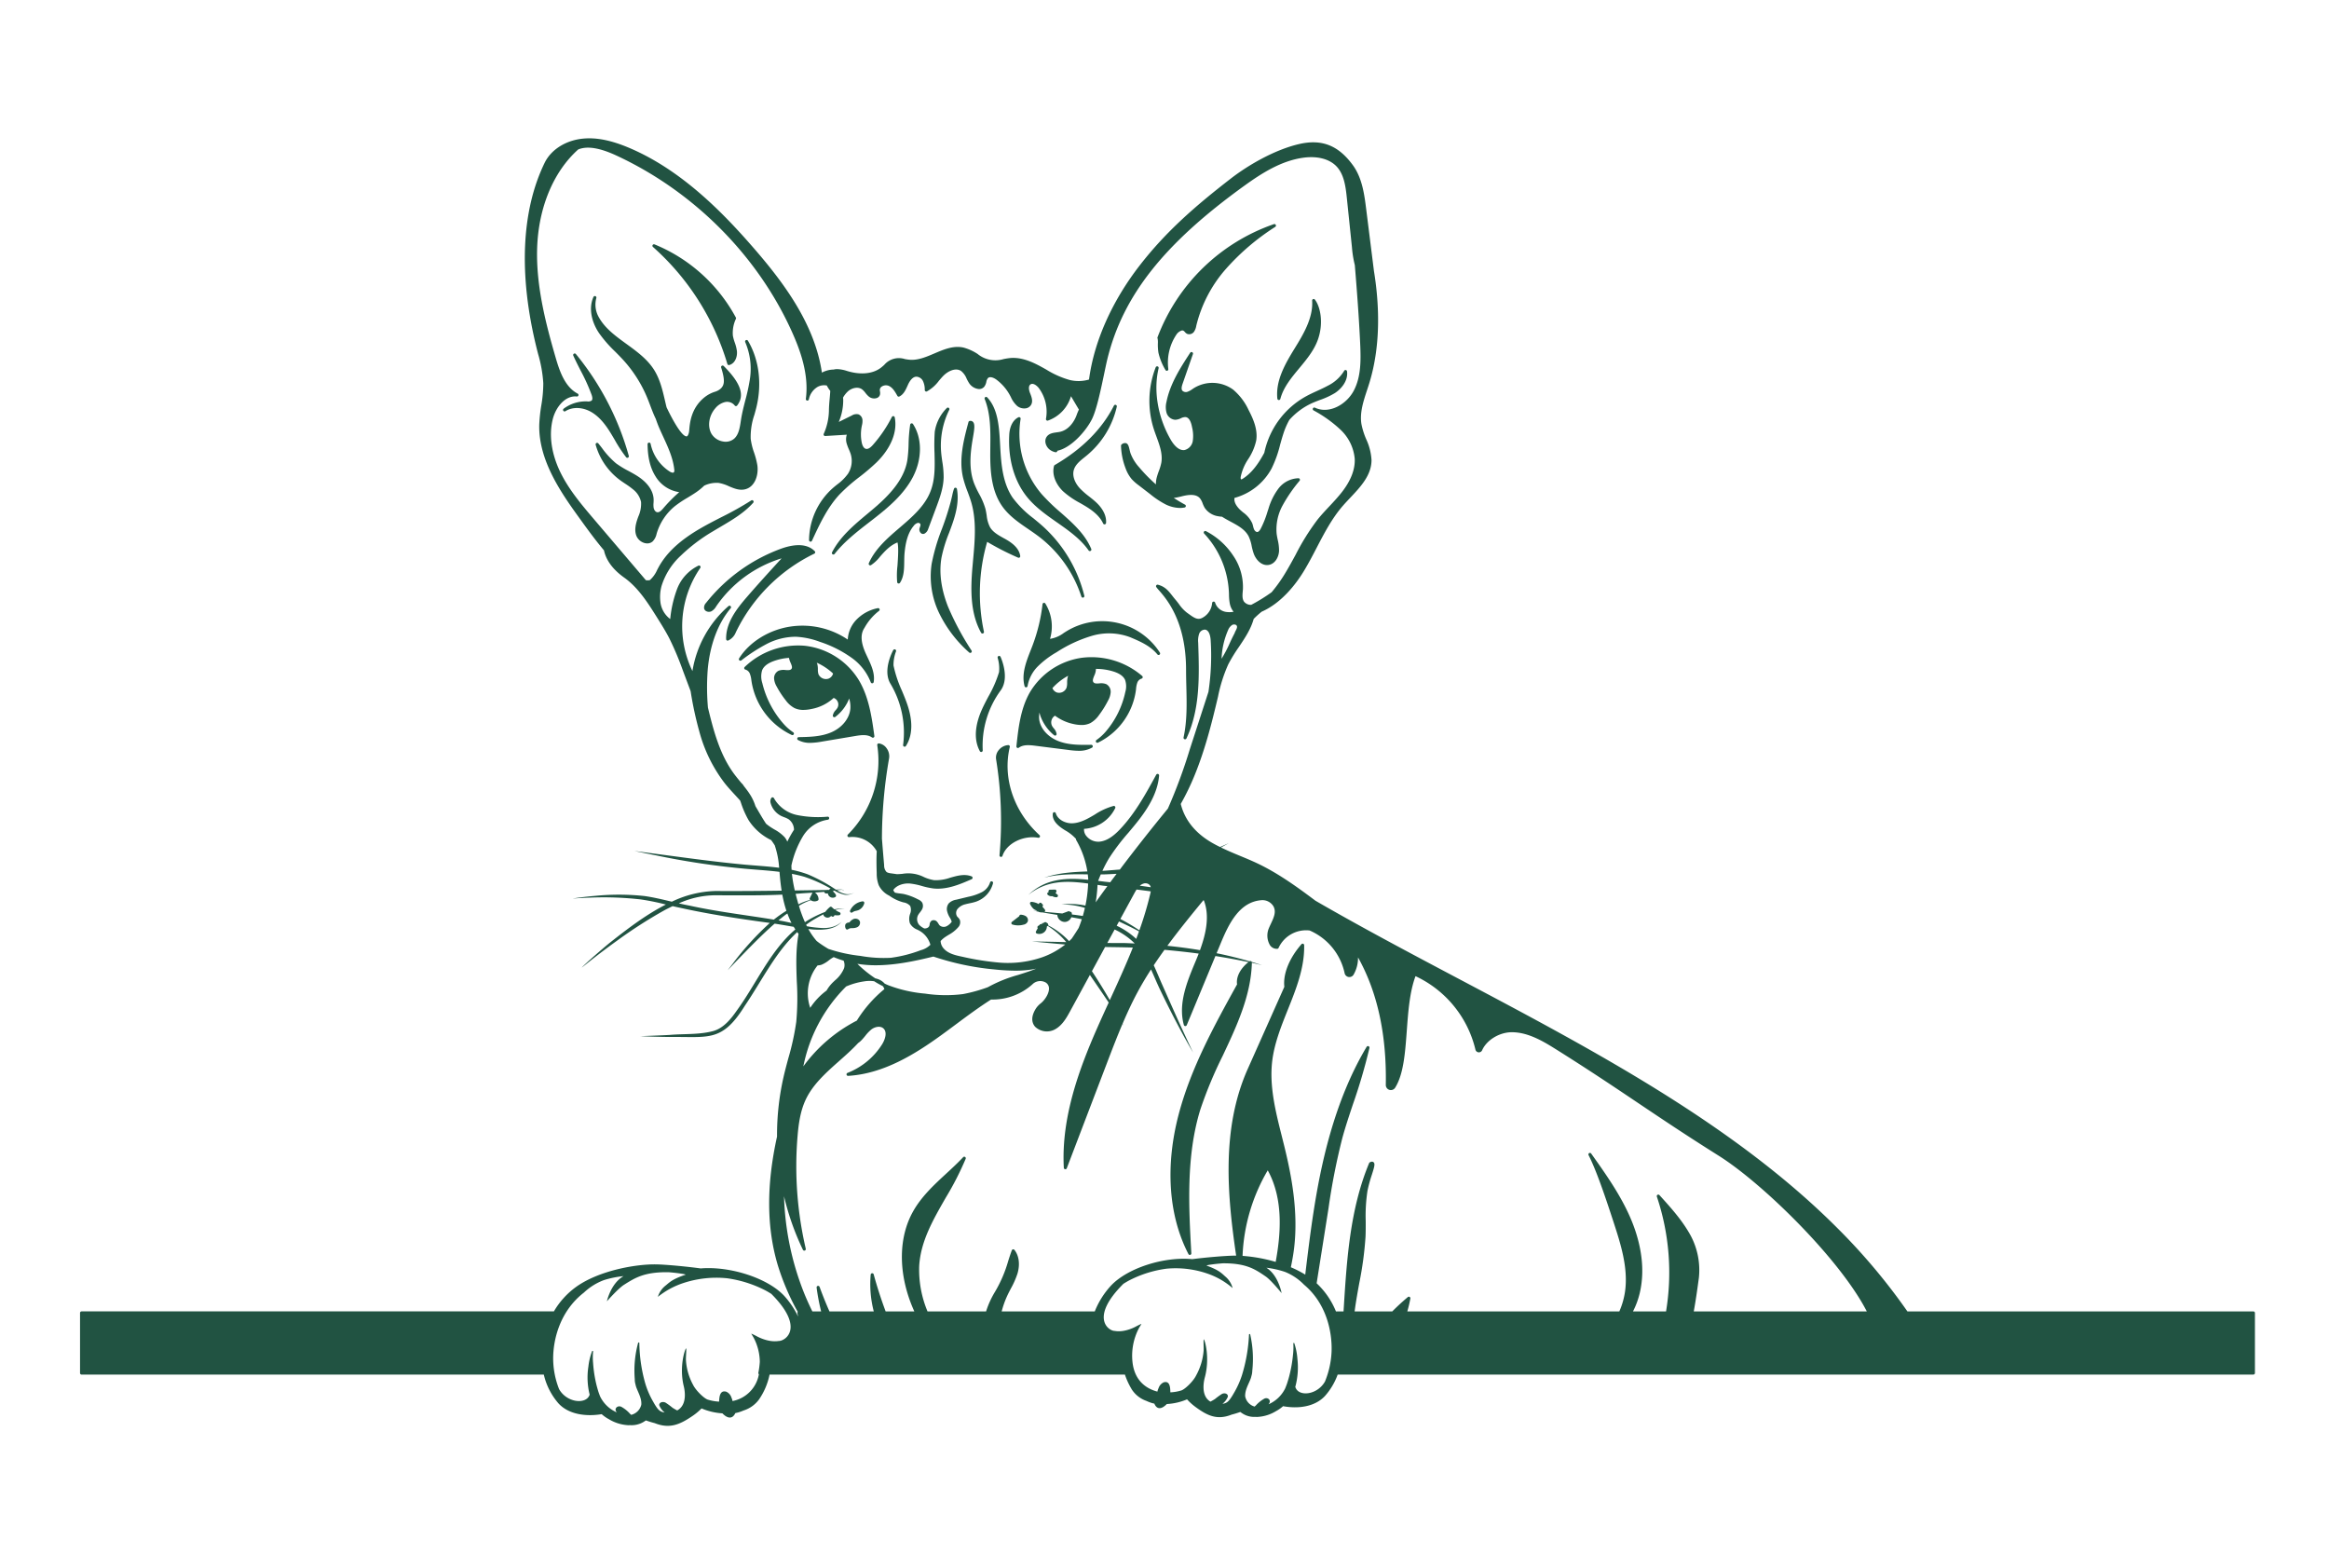 <svg id="a9f9f20b-4e49-405a-ba35-9a03f25d8e86" data-name="Layer 2" xmlns="http://www.w3.org/2000/svg" viewBox="0 0 730.353 512.42" style="fill: #215342;" height="212" width="315"><path d="M338.239,215.009a23.586,23.586,0,0,0-17.055,11.277c-3.123,5.423-3.81,11.931-4.417,17.673a.5.5,0,0,0,.794.455c1.411-1.04,3.353-.895,5.389-.636l10.846,1.377a26.158,26.158,0,0,0,3.31.27,8.462,8.462,0,0,0,4.376-1.03.5.5,0,0,0-.256-.93h-.007c-3.509.053-7.137.108-10.468-1.11-3.59-1.313-6.154-4.137-6.531-7.194a7.9,7.9,0,0,1,.087-2.24,9.391,9.391,0,0,0,.388,1.33,14.413,14.413,0,0,0,4.395,6.093.5.5,0,0,0,.813-.437,3.568,3.568,0,0,0-.931-1.83,6.2,6.2,0,0,1-.528-.737,2.586,2.586,0,0,1,.673-3.212,2.035,2.035,0,0,1,.28-.168,15.249,15.249,0,0,0,6.012,2.708,12.14,12.14,0,0,0,2.636.323,6.3,6.3,0,0,0,2.95-.653,8.645,8.645,0,0,0,2.815-2.647,31.93,31.93,0,0,0,2.914-4.68,6.531,6.531,0,0,0,.851-2.693,2.826,2.826,0,0,0-1.422-2.673,4.471,4.471,0,0,0-2.3-.254c-.95.064-1.55.07-1.893-.363-.388-.489-.16-1.155.262-2.193a5.172,5.172,0,0,0,.534-2.181,19.072,19.072,0,0,1,5.615.818c2.054.632,3.329,1.528,3.9,2.737a6.408,6.408,0,0,1,.1,3.971,29.253,29.253,0,0,1-6.31,12.857,16.07,16.07,0,0,1-3.125,2.863.5.5,0,0,0,.5.862,22.383,22.383,0,0,0,12.4-17.187l.046-.4a7.682,7.682,0,0,1,.385-1.961,2.15,2.15,0,0,1,1.388-1.376.5.5,0,0,0,.224-.869A25.47,25.47,0,0,0,338.239,215.009Zm-8.289,11.344a2.487,2.487,0,0,1-1.376-1.326c-.015-.032-.021-.065-.034-.1a19.5,19.5,0,0,1,5.153-4.038,3.857,3.857,0,0,0-.185.566,7.545,7.545,0,0,0-.16,1.678,5.52,5.52,0,0,1-.195,1.678,2.61,2.61,0,0,1-3.2,1.54Z"/><path d="M269.546,241.061a.5.5,0,0,0,.784-.476c-.825-5.98-1.761-12.758-5.115-18.314a23.823,23.823,0,0,0-17.651-11.18,25.181,25.181,0,0,0-19.631,6.94.5.5,0,0,0,.257.854,2.221,2.221,0,0,1,1.46,1.4,8.34,8.34,0,0,1,.464,2.038l.063.424a23.366,23.366,0,0,0,13.156,17.513.5.5,0,0,0,.482-.871,16.473,16.473,0,0,1-3.266-2.885,31.081,31.081,0,0,1-6.86-13.236,6.964,6.964,0,0,1-.046-4.181c.531-1.291,1.787-2.275,3.842-3.011a18.619,18.619,0,0,1,4.926-1.028,6.673,6.673,0,0,0,.522,1.58c.419.976.646,1.6.269,2.052-.348.416-.957.408-1.917.349a4.684,4.684,0,0,0-2.3.24,2.725,2.725,0,0,0-1.439,2.58,6.033,6.033,0,0,0,.861,2.59,30.31,30.31,0,0,0,2.936,4.473,8.529,8.529,0,0,0,2.832,2.528,6.606,6.606,0,0,0,2.959.622,12.833,12.833,0,0,0,2.648-.309,14.577,14.577,0,0,0,7.238-3.607,2.27,2.27,0,0,1,1.214,3.286,5.691,5.691,0,0,1-.534.7,3.353,3.353,0,0,0-.954,1.768.5.5,0,0,0,.5.552.5.5,0,0,0,.3-.1,13.845,13.845,0,0,0,4.476-5.828c.023-.056.046-.126.069-.187a9.164,9.164,0,0,1,.389,3.314c-.269,3.221-2.759,6.274-6.342,7.778-3.317,1.392-6.987,1.465-10.536,1.535a.5.5,0,0,0-.237.935,7.984,7.984,0,0,0,4,.931,23.019,23.019,0,0,0,3.806-.41l10.911-1.829C266.124,240.246,268.081,240.024,269.546,241.061ZM256.7,220.546a2.443,2.443,0,0,1-1.406,1.309,2.678,2.678,0,0,1-3.24-1.461,5.035,5.035,0,0,1-.193-1.588,6.951,6.951,0,0,0-.161-1.614,3.628,3.628,0,0,0-.2-.564,19.541,19.541,0,0,1,5.33,3.536A2.473,2.473,0,0,1,256.7,220.546Z"/><path d="M314.6,244.179a.5.5,0,0,0-.1-.437.511.511,0,0,0-.412-.177,4.339,4.339,0,0,0-3.11,1.64,3.8,3.8,0,0,0-.863,2.944,126.1,126.1,0,0,1,1.121,31.421.5.5,0,0,0,.4.535.563.563,0,0,0,.1.01.5.5,0,0,0,.476-.347c1.3-4.041,6.755-6.8,11.674-5.912a.5.5,0,0,0,.426-.862C315.9,265.33,312.185,254.289,314.6,244.179Z"/><path d="M256.665,181.185a.506.506,0,0,0,.27.079.5.5,0,0,0,.394-.191c3.16-4.028,7.323-7.254,11.35-10.373q.929-.718,1.852-1.44c4.388-3.438,9.316-7.569,12.272-13.107,3.181-5.958,3.239-12.845.146-17.543a.5.5,0,0,0-.911.193,50.693,50.693,0,0,0-.524,6.361,44.44,44.44,0,0,1-.412,5.3c-1.076,6.591-6.381,11.838-10.882,15.672q-1.043.886-2.1,1.767c-4.406,3.677-8.962,7.479-11.626,12.635A.5.5,0,0,0,256.665,181.185Z"/><path d="M333.174,206.325c-.3.182-.6.372-.9.563a9.927,9.927,0,0,1-4.522,1.948,14.246,14.246,0,0,0-1.527-11.544.5.5,0,0,0-.922.208,56.177,56.177,0,0,1-3.3,13.583c-.189.5-.385,1-.583,1.5-1.5,3.817-3.048,7.765-1.984,11.727a.5.5,0,0,0,.483.37h.031a.5.5,0,0,0,.464-.431,12.023,12.023,0,0,1,3.412-6.475,29.663,29.663,0,0,1,6.08-4.572,44.281,44.281,0,0,1,11.62-5.379,19.63,19.63,0,0,1,12.435.482c3.687,1.543,6.684,2.937,8.9,5.618a.5.5,0,0,0,.806-.589,22.411,22.411,0,0,0-30.494-7.009Z"/><path d="M354.435,156.6a15.505,15.505,0,0,0,2.333,2.06l3.768,2.9a28.636,28.636,0,0,0,5.079,3.358,10.958,10.958,0,0,0,4.6,1.124,7.948,7.948,0,0,0,1.534-.147.5.5,0,0,0,.14-.932c-1.256-.673-2.483-1.412-3.684-2.2a19.3,19.3,0,0,0,2.531-.5c3.069-.8,4.983-.6,6.036.638a5.875,5.875,0,0,1,.877,1.669,9.539,9.539,0,0,0,.67,1.431,6.433,6.433,0,0,0,4.331,2.741,10.53,10.53,0,0,0,1.326.164c.888.572,1.828,1.082,2.758,1.582,2.452,1.317,4.769,2.561,5.947,4.829a12.856,12.856,0,0,1,1,3.2,19.9,19.9,0,0,0,.656,2.437c.678,1.88,2.3,3.757,4.345,3.757a3.565,3.565,0,0,0,.51-.038c2.142-.323,3.348-2.573,3.433-4.629a14.824,14.824,0,0,0-.439-3.609c-.132-.647-.27-1.316-.351-1.97a16.289,16.289,0,0,1,1.959-9.262,49.754,49.754,0,0,1,5.553-8.062.5.5,0,0,0-.383-.81,8.537,8.537,0,0,0-6.546,3.388,20.567,20.567,0,0,0-3.245,6.557l-.358,1.081a31.3,31.3,0,0,1-2.206,5.512c-.369.661-.707.987-1.062,1.028-.443.05-.874-.38-1.082-.829a5.584,5.584,0,0,1-.327-1.05c-.075-.3-.15-.6-.254-.9a9.014,9.014,0,0,0-3.016-3.627c-.263-.222-.524-.443-.777-.669-.74-.659-2.346-2.334-2.028-4.061l.2-.054a19.646,19.646,0,0,0,11.9-9.512,38.13,38.13,0,0,0,2.812-7.826c.331-1.188.674-2.416,1.062-3.6a24.377,24.377,0,0,1,1.95-4.5,22.268,22.268,0,0,1,7.376-5.468c.859-.388,1.767-.731,2.644-1.063a25.744,25.744,0,0,0,4.817-2.217c2.118-1.351,4.442-4.032,4.023-7.138a.5.5,0,0,0-.933-.173,12.91,12.91,0,0,1-5.427,4.913c-1.114.609-2.3,1.149-3.44,1.671s-2.351,1.073-3.493,1.7A27.482,27.482,0,0,0,397.806,148c-1.808,3.357-3.912,6.483-7.031,8.484-.336.216-.484.231-.551.207-.131-.049-.193-.392-.14-.779a16.409,16.409,0,0,1,2.485-5.868,18.109,18.109,0,0,0,2.582-6.006c.587-3.534-.927-7.043-2.484-10.011a19.34,19.34,0,0,0-5.04-6.656,11.535,11.535,0,0,0-12.8-.529c-.175.111-.347.227-.519.344a6.334,6.334,0,0,1-1.544.856,1.627,1.627,0,0,1-1.755-.34c-.424-.554-.2-1.432.1-2.3l3.36-9.661a.5.5,0,0,0-.892-.437c-3.08,4.728-6.572,10.087-7.755,16.076a6.988,6.988,0,0,0,.011,3.518,3.2,3.2,0,0,0,2.848,2.324h.018a4.581,4.581,0,0,0,1.809-.489,3.406,3.406,0,0,1,1.516-.4c1.308.106,1.9,1.872,2.164,3.334a11.71,11.71,0,0,1,.224,4.539,3.633,3.633,0,0,1-2.654,2.9c-2.075.32-3.748-1.995-4.56-3.4-4.218-7.312-5.692-16.038-3.943-23.34a.5.5,0,0,0-.952-.3,30.234,30.234,0,0,0-.615,20.221c.263.815.562,1.631.862,2.449,1.027,2.8,2.089,5.7,1.581,8.556a16.365,16.365,0,0,1-.809,2.7,22.2,22.2,0,0,0-.72,2.241,8.286,8.286,0,0,0-.226,2.106,50.79,50.79,0,0,1-5.464-5.565,14.333,14.333,0,0,1-2.846-4.61c-.127-.39-.22-.794-.309-1.173-.238-1.007-.442-1.877-1.133-2.122a1.648,1.648,0,0,0-1.467.424.5.5,0,0,0-.194.411,22.286,22.286,0,0,0,1.5,7.405A11.555,11.555,0,0,0,354.435,156.6Z"/><path d="M363.01,112.216a17.131,17.131,0,0,0,.18,3.062,19.359,19.359,0,0,0,2.3,5.665.5.5,0,0,0,.44.264.493.493,0,0,0,.155-.025.5.5,0,0,0,.341-.542,16.4,16.4,0,0,1,2.585-11.171,3.321,3.321,0,0,1,1.788-1.426.842.842,0,0,1,.676.134,2.239,2.239,0,0,1,.351.338,2.457,2.457,0,0,0,.726.608,1.917,1.917,0,0,0,2.282-.694,4.932,4.932,0,0,0,.737-1.96A43.542,43.542,0,0,1,385.261,87.9a75.91,75.91,0,0,1,16.131-13.744.5.5,0,0,0-.436-.89,62.532,62.532,0,0,0-38.062,36.982.5.5,0,0,0,.025.4A6.444,6.444,0,0,1,363.01,112.216Z"/><path d="M402.525,130.768l.04,0a.5.5,0,0,0,.484-.371c1.013-3.8,3.526-6.828,6.186-10.029,2.345-2.822,4.77-5.739,6.042-9.225,1.933-5.294.958-10.757-.939-13.209a.5.5,0,0,0-.573-.162.5.5,0,0,0-.322.5c.376,5.731-3.025,11.25-5.759,15.685-3.29,5.338-6.2,10.606-5.616,16.36A.5.5,0,0,0,402.525,130.768Z"/><path d="M337.554,164.418c.563.323,1.124.646,1.678.98,2.106,1.27,4.677,3.067,5.884,5.722a.5.5,0,0,0,.455.293.507.507,0,0,0,.086-.007.5.5,0,0,0,.412-.452c.183-2.2-.938-4.569-3.155-6.667-.76-.718-1.586-1.372-2.385-2a25.628,25.628,0,0,1-3.025-2.663c-1.786-1.949-2.518-4.215-1.956-6.063.518-1.707,2.047-2.933,3.524-4.117.228-.183.453-.364.675-.546a29.007,29.007,0,0,0,9.832-15.96.5.5,0,0,0-.935-.337c-3.9,7.676-10.408,14.207-19.352,19.413a.506.506,0,0,0-.233.306c-.829,3.191.96,6.35,2.912,8.241A27.521,27.521,0,0,0,337.554,164.418Z"/><path d="M330.017,170.76c3.785,2.65,7.7,5.39,10.345,9.167a.5.5,0,0,0,.871-.479c-2.034-4.89-6.072-8.456-9.977-11.9a63.888,63.888,0,0,1-6.3-6.1,30.4,30.4,0,0,1-6.817-24.514.5.5,0,0,0-.711-.532c-1.73.839-2.853,2.941-3,5.624h0c-.453,8.011,1.629,15.289,5.861,20.493C322.988,165.837,326.561,168.34,330.017,170.76Z"/><path d="M308.233,146.069q-.012,1.011-.018,2.016c-.034,6.187.434,12.6,4.049,17.6,2.2,3.038,5.331,5.181,8.365,7.253,1.148.786,2.337,1.6,3.448,2.442A40.377,40.377,0,0,1,338,195.014a.5.5,0,0,0,.476.348.5.5,0,0,0,.136-.019.5.5,0,0,0,.351-.6,45.2,45.2,0,0,0-13.7-22.836c-.943-.842-1.94-1.659-2.9-2.449a33.69,33.69,0,0,1-6.853-6.81c-3.168-4.695-3.719-10.571-4.04-16.684l-.015-.285c-.31-5.89-.629-11.98-4.235-15.778a.5.5,0,0,0-.827.532C308.356,135.3,308.294,140.777,308.233,146.069Z"/><path d="M300.821,160.768c.406,1.089.826,2.215,1.158,3.339,1.8,6.085,1.2,12.647.619,18.994q-.1,1.163-.207,2.319c-.63,7.352-.723,15.035,2.831,21.416a.5.5,0,0,0,.437.256.493.493,0,0,0,.176-.032.5.5,0,0,0,.313-.573,60.136,60.136,0,0,1,1.06-29.364,89.77,89.77,0,0,0,10.114,5.166.505.505,0,0,0,.5-.06.5.5,0,0,0,.193-.466c-.27-2.023-1.782-3.792-4.622-5.408l-.789-.442c-1.716-.952-3.489-1.936-4.448-3.549a10.7,10.7,0,0,1-1.114-3.889c-.112-.7-.226-1.429-.4-2.134a23.182,23.182,0,0,0-2.111-4.964,32.946,32.946,0,0,1-1.565-3.3c-1.807-4.695-1.278-9.9-.522-14.379l.123-.717c.463-2.678.71-4.357-.015-5.082a1.14,1.14,0,0,0-1.059-.3.5.5,0,0,0-.4.363c-1.5,5.616-3.206,11.981-1.781,18.146A37.769,37.769,0,0,0,300.821,160.768Z"/><path d="M278.63,172.467c-3.939,3.375-8.01,6.865-10.115,11.636a.5.5,0,0,0,.7.641,12.269,12.269,0,0,0,2.944-2.757c1.526-1.737,3.245-3.693,5.728-4.671.409,1.6.18,4.918-.007,7.636a26.481,26.481,0,0,0-.088,5.4.5.5,0,0,0,.9.173c1.334-2,1.369-4.551,1.4-7.02.014-.942.028-1.917.118-2.82.274-2.78.863-6.293,2.989-8.806a2.452,2.452,0,0,1,1.247-.923.811.811,0,0,1,.948.409,1.622,1.622,0,0,1-.138.841c-.035.1-.069.2-.1.308a1.575,1.575,0,0,0,.568,1.892,1.1,1.1,0,0,0,.939.054,2.521,2.521,0,0,0,1.234-1.473l2.571-6.895c1.189-3.186,2.418-6.48,2.51-10a31.416,31.416,0,0,0-.448-5.226c-.138-.962-.279-1.957-.364-2.933a26.3,26.3,0,0,1,2.647-13.974.5.5,0,0,0-.806-.571,13.891,13.891,0,0,0-3.936,7.738,63.918,63.918,0,0,0-.08,6.987c.11,4.427.215,8.609-1.324,12.533C286.778,165.483,282.636,169.034,278.63,172.467Z"/><path d="M289.05,184.336a27.663,27.663,0,0,0,2.435,16.035,41,41,0,0,0,9.856,12.928.5.5,0,0,0,.761-.632,91.434,91.434,0,0,1-7.745-14.473c-2.223-5.723-2.924-11.079-2.083-15.921a45.683,45.683,0,0,1,2.469-8.061c.352-.938.7-1.877,1.033-2.821,1.119-3.2,2.307-7.411,1.548-11.551a.5.5,0,0,0-.45-.407.488.488,0,0,0-.512.327,17.985,17.985,0,0,0-.575,2.153c-.123.545-.27,1.19-.472,1.992a92.982,92.982,0,0,1-2.908,9.006A64.819,64.819,0,0,0,289.05,184.336Z"/><path d="M232.07,152.049A26.1,26.1,0,0,0,231,147.938a21.607,21.607,0,0,1-1.1-4.511,22.012,22.012,0,0,1,1.209-7.847c.238-.855.477-1.709.682-2.564,1.84-7.672.823-15.556-2.79-21.631a.5.5,0,0,0-.881.472,22.215,22.215,0,0,1,1.459,12.449,64.19,64.19,0,0,1-1.431,6.515c-.517,2.016-1.051,4.1-1.388,6.2l-.108.7c-.322,2.11-.655,4.292-2.117,5.641a4.3,4.3,0,0,1-3.616.964,5.439,5.439,0,0,1-3.856-2.553c-1.382-2.439-.824-5.963,1.325-8.379a5.907,5.907,0,0,1,3.134-1.969,3.168,3.168,0,0,1,3.142,1.107.5.5,0,0,0,.4.215.49.49,0,0,0,.408-.194c2.564-3.322,1.2-7.305-4.4-12.914a.5.5,0,0,0-.83.5c1.362,4.314,1.019,5.734-.093,6.845a5.047,5.047,0,0,1-2.032,1.109,10.51,10.51,0,0,0-3.279,1.751c-4.383,3.5-4.811,8.28-5.017,10.578a9.163,9.163,0,0,1-.107.924c-.111.483-.359,1.295-.787,1.3h0c-1.5,0-4.315-4.847-6.53-9.5-.039-.156-.081-.312-.118-.468-.127-.528-.25-1.058-.373-1.59-.811-3.5-1.651-7.12-3.606-10.212-2.222-3.511-5.67-6.012-9-8.431-3.755-2.723-7.3-5.3-9.29-9.193a8.269,8.269,0,0,1-.564-5.876.5.5,0,0,0-.948-.3c-1.524,3.371-.862,7.76,1.771,11.739a41.578,41.578,0,0,0,5.339,6.139c.884.891,1.8,1.813,2.651,2.751a42.424,42.424,0,0,1,7.8,12.289c.351.845.675,1.7,1,2.563.55,1.458,1.118,2.952,1.817,4.385.328.964.695,1.951,1.147,3,.414.953.851,1.9,1.29,2.849,1.581,3.423,3.215,6.964,3.6,10.7a1.267,1.267,0,0,1-.118.892c-.254.281-.9.063-1.4-.258a14.265,14.265,0,0,1-6.214-9.046.5.5,0,0,0-.989.1c.033,4.378.882,7.827,2.6,10.545a10.892,10.892,0,0,0,7.739,5.156,50.664,50.664,0,0,0-5.226,5.29c-.554.651-1.213,1.346-1.9,1.278-.661-.06-1.126-.8-1.243-1.508a7.242,7.242,0,0,1-.024-1.57c.021-.372.041-.745.029-1.117-.121-3.616-3.11-6.162-4.883-7.358-1.076-.727-2.229-1.352-3.344-1.956a30.6,30.6,0,0,1-4.086-2.5,27.78,27.78,0,0,1-4.585-5c-.407-.522-.8-1.027-1.182-1.494a.5.5,0,0,0-.868.451,21.62,21.62,0,0,0,7.919,11.52c.567.421,1.156.813,1.744,1.205a26.937,26.937,0,0,1,2.566,1.86,7.181,7.181,0,0,1,2.609,4.105,10.174,10.174,0,0,1-.91,4.811l-.152.424c-.646,1.825-1.207,3.948-.457,5.851a4.056,4.056,0,0,0,2.782,2.368,3.316,3.316,0,0,0,.766.092,2.622,2.622,0,0,0,1.783-.665,5.024,5.024,0,0,0,1.269-2.465l.071-.24a18.2,18.2,0,0,1,5.922-8.817,36.781,36.781,0,0,1,4.113-2.751c.915-.554,1.862-1.127,2.763-1.745a19.394,19.394,0,0,0,2.692-2.194,9.389,9.389,0,0,1,4.7-.9,13.1,13.1,0,0,1,3.333,1.077c1.738.736,3.539,1.5,5.432.989C231.319,159.088,232.536,155.239,232.07,152.049Z"/><path d="M222.275,118.98a.5.5,0,0,0,.48.359.491.491,0,0,0,.125-.015c1.93-.5,2.733-2.763,2.507-4.643a13.9,13.9,0,0,0-.7-2.729,15.434,15.434,0,0,1-.607-2.171,10.738,10.738,0,0,1,.991-5.566.5.5,0,0,0-.022-.42,53.018,53.018,0,0,0-26.584-23.909.5.5,0,0,0-.518.839A82.474,82.474,0,0,1,222.275,118.98Z"/><path d="M184.039,141.425c.489.787.958,1.587,1.427,2.387a44.675,44.675,0,0,0,3.714,5.655.5.5,0,0,0,.388.184.512.512,0,0,0,.23-.055.5.5,0,0,0,.252-.578,90.946,90.946,0,0,0-17.3-33.289.5.5,0,0,0-.842.524c.742,1.643,1.566,3.256,2.36,4.817a62.594,62.594,0,0,1,3.629,8.006c.324.94.317,1.574-.02,1.885a2.114,2.114,0,0,1-1.439.248l-.1,0a12.04,12.04,0,0,0-7.574,2.381.5.5,0,0,0,.569.822c2.313-1.481,5.648-1.364,8.493.3S182.636,139.168,184.039,141.425Z"/><path d="M244.625,208.145a25.861,25.861,0,0,1,7.928,1.676,38.133,38.133,0,0,1,10.161,5.081,17.629,17.629,0,0,1,6.431,8.121.5.5,0,0,0,.473.335h.045a.5.5,0,0,0,.449-.42c.45-2.842-.812-5.518-2.033-8.105-.162-.346-.325-.69-.483-1.033-1.7-3.7-1.884-6.386-.579-8.445l.127-.2a17.776,17.776,0,0,1,4.7-5.457.5.5,0,0,0-.383-.9,13.28,13.28,0,0,0-7.3,4.1,10.121,10.121,0,0,0-2.531,6.167,26.456,26.456,0,0,0-18.791-4.241c-6.965,1.057-13.375,5.038-16.729,10.391a.5.5,0,0,0,.721.668,56.063,56.063,0,0,1,8.195-5.321A20.738,20.738,0,0,1,244.625,208.145Z"/><path d="M250.7,180.983a.5.5,0,0,0,.141-.8c-2.872-2.946-7.611-2.061-11.079-.8a55.814,55.814,0,0,0-24.478,17.72,2.189,2.189,0,0,0-.61,1.819,1.378,1.378,0,0,0,.767.9,1.9,1.9,0,0,0,1.575.016,4.083,4.083,0,0,0,1.578-1.591A40.131,40.131,0,0,1,240,182.52c-3.776,4.116-7.64,8.352-11.346,12.637-3.351,3.871-6.913,8.447-6.782,13.769a.5.5,0,0,0,.5.488.494.494,0,0,0,.247-.066l.129-.072a4.9,4.9,0,0,0,2.292-2.591A55.251,55.251,0,0,1,250.7,180.983Z"/><path d="M261.315,303.844a.455.455,0,0,0,.116.014.5.5,0,0,0,.331-.125,1.938,1.938,0,0,1,1.165-.326l.2-.009a3.887,3.887,0,0,0,1.53-.279,1.61,1.61,0,0,0,.944-1.872,1.33,1.33,0,0,0-.71-.777,1.78,1.78,0,0,0-1.367-.05,3.322,3.322,0,0,0-1.352,1.114l-.146.021a1.409,1.409,0,0,0-1.135.557,1.682,1.682,0,0,0,.079,1.43A.5.5,0,0,0,261.315,303.844Z"/><path d="M262.857,298.337a.5.5,0,0,0,.332-.126,2.74,2.74,0,0,1,1.162-.472,7.334,7.334,0,0,0,.749-.215,3.359,3.359,0,0,0,1.927-2.255.5.5,0,0,0-.542-.626,5.233,5.233,0,0,0-4.084,2.988.5.5,0,0,0,.456.706Z"/><path d="M319.774,299.442a3.548,3.548,0,0,0-1.512-.434.493.493,0,0,0-.513.282,1.731,1.731,0,0,0-.079.218l-2.367,1.841a.5.5,0,0,0,.165.874,6.632,6.632,0,0,0,3.655.03,1.811,1.811,0,0,0,1.365-1.066A1.551,1.551,0,0,0,319.774,299.442Z"/><path d="M328.491,292.94a2.7,2.7,0,0,0,1.344.364.486.486,0,0,0,.478-.328.5.5,0,0,0-.146-.553,3.439,3.439,0,0,0-.6-.407,4.4,4.4,0,0,0,.258-.532.5.5,0,0,0-.476-.689l-1.623.043a.5.5,0,0,0-.456.67c.016.044.032.086.05.128l-.06.011a.5.5,0,0,0-.2.9A1.764,1.764,0,0,0,328.491,292.94Z"/><path d="M279.336,225.782a39.447,39.447,0,0,1-2.747-8.242,12.491,12.491,0,0,1,.816-4.611.5.5,0,0,0-.909-.409c-.147.265-3.566,6.552-.919,10.965a31.15,31.15,0,0,1,4.147,20.037.5.5,0,0,0,.325.535.486.486,0,0,0,.171.03.5.5,0,0,0,.421-.229c2.754-4.29,1.769-9.752.457-13.578C280.576,228.755,279.946,227.243,279.336,225.782Z"/><path d="M311.572,214.7a.5.5,0,0,0-.936.342,12.2,12.2,0,0,1,.455,4.65,38.8,38.8,0,0,1-3.47,7.971c-.741,1.4-1.507,2.856-2.164,4.33-1.65,3.7-3.1,9.057-.64,13.56a.5.5,0,0,0,.938-.267,30.5,30.5,0,0,1,5.858-19.587C314.673,221.526,311.7,214.979,311.572,214.7Z"/><path d="M721.153,428.687H608.046a199.275,199.275,0,0,0-22.528-26.871c-33.883-34.087-79.78-58.371-124.167-81.855-15.619-8.264-31.695-16.773-46.819-25.522-5.989-4.5-12.206-9-19.084-12.254-1.856-.878-3.784-1.675-5.648-2.445-2.056-.85-4.147-1.733-6.18-2.723l.329-.173c.731-.391,1.652-.9,2.244-1.24q-1.419.654-2.852,1.276c-1.123-.555-2.232-1.135-3.293-1.786-5.1-3.129-8.305-7.264-9.558-12.3a81.308,81.308,0,0,0,4.623-9.59c3.389-8.336,5.552-16.988,7.477-25.137l.072-.3a49.25,49.25,0,0,1,3.347-10.568,50.764,50.764,0,0,1,3.492-5.717c1.927-2.866,3.905-5.818,4.831-9.163a27.977,27.977,0,0,1,2.616-2.366c6.648-2.924,11.362-9.27,13.832-13.346,1.492-2.463,2.847-5.063,4.156-7.578,2.458-4.722,5-9.6,8.518-13.655.762-.878,1.6-1.769,2.415-2.63,3.431-3.635,6.977-7.394,6.985-12.349a18.708,18.708,0,0,0-1.74-6.824,24.205,24.205,0,0,1-1.566-5c-.58-3.681.65-7.414,1.839-11.023.243-.735.484-1.467.71-2.2,2.592-8.363,3.456-17.959,2.57-28.522q-.346-4.131-1.02-8.233L431.117,68.4c-.6-4.762-1.273-10.16-4.36-14.4-4.767-6.537-10.244-8.656-17.746-6.871-8.115,1.93-16.717,7.035-22.062,11.169-11.655,9.015-21.183,17.288-29.794,28.359C348,98.43,342.144,111.627,340.5,124.065a12.187,12.187,0,0,1-6.32.147,29.645,29.645,0,0,1-7.629-3.388c-.552-.311-1.105-.621-1.659-.922-2.94-1.6-6.437-3.19-10.149-2.865a21.108,21.108,0,0,0-2.239.357,9.182,9.182,0,0,1-8.45-1.709,16.2,16.2,0,0,0-4.614-2.078c-3.286-.715-6.434.629-9.48,1.929-2.627,1.121-5.342,2.282-8.079,2.063-.513-.041-1.049-.132-1.567-.22a6.3,6.3,0,0,0-6.774,1.916c-.383.341-.779.694-1.182.993-2.487,1.844-6.235,2.271-10.285,1.171-.235-.064-.47-.132-.7-.2a11.517,11.517,0,0,0-3.166-.6H258.2a4.957,4.957,0,0,0-1.182.141,8.46,8.46,0,0,0-3.843,1.006c-2.358-16-12.673-29.662-22.494-40.944-9.869-11.34-23.391-25.283-40.491-32.52-5.819-2.463-10.575-3.429-14.955-3.041-5.707.506-10.579,3.555-12.716,7.958-7.612,15.682-8.516,36.6-2.615,60.5.156.634.319,1.267.482,1.9a43.58,43.58,0,0,1,1.71,9.606,43.305,43.305,0,0,1-.654,7.27,53.072,53.072,0,0,0-.662,6.2c-.332,12.007,7.6,22.976,13.384,30.986,2.409,3.333,4.953,6.844,7.772,10.179v.01c.712,3.291,2.935,6.284,6.607,8.9,4.62,3.287,7.828,8.4,10.67,12.929,1.407,2.243,2.862,4.562,4.092,6.943a98.086,98.086,0,0,1,4.452,10.579l2.506,6.68a113.665,113.665,0,0,0,2.849,13.21,48.091,48.091,0,0,0,8.3,16.876c1.079,1.353,2.272,2.65,3.427,3.9.539.586,1.083,1.177,1.618,1.778.081.225.163.449.244.676a30.321,30.321,0,0,0,2.518,5.738,18.169,18.169,0,0,0,7.374,6.5c.411.553.8,1.122,1.166,1.7a28.564,28.564,0,0,1,1.435,7.344c-3.768-.488-7.591-.684-11.365-1.036-10.261-.953-20.465-2.411-30.68-3.755-1.742-.232-3.544-.472-5.252-.695q3.505.735,7.019,1.427a255.033,255.033,0,0,0,27.674,4.233c4.41.447,8.579.638,12.724,1.16l.034.391.088,1.03c.13,1.454.31,3.058.574,4.725-7.2.1-14.4.16-21.6.112a34.825,34.825,0,0,0-14.293,3.5c-2.965-.707-5.927-1.426-8.944-1.855a78.655,78.655,0,0,0-16.068-.06c-2.406.2-5.36.553-7.437.879q2.9-.2,5.806-.3a107.4,107.4,0,0,1,16.393.583,76.965,76.965,0,0,1,8.308,1.682c-6.7,3.4-12.931,8.23-18.4,12.543-2.6,2.13-8.34,7.112-9.108,8.083,3.754-3.038,7.416-5.839,11.354-8.678a152.19,152.19,0,0,1,15.653-10.066c.889-.473,1.794-.924,2.706-1.36.858.2,1.717.394,2.579.569,9.448,2.091,19.019,3.537,28.6,4.841.2.025.391.057.587.083a95.188,95.188,0,0,0-12.228,13.455c-.51.658-1.087,1.409-1.539,2.022q1.377-1.471,2.772-2.927c4.047-4.157,8.279-8.587,12.581-12.324,2.08.319,4.153.691,6.229,1.039.173.29.352.572.536.851-8.324,7.087-12.824,17.908-19.234,26.655-1.682,2.4-4.1,5.545-7.515,6.538-4.657,1.281-9.62.878-14.4,1.3-3.109.163-6.682.3-9.549.4,3.2.152,6.4.232,9.6.268,12.745-.154,17.135,1.79,24.586-10.209,5.592-8.235,10.039-17.527,17.123-24.074.147.2.291.4.443.6-.952,5.143-.771,10.458-.577,15.631a85.676,85.676,0,0,1-.179,13.113,84.345,84.345,0,0,1-2.594,11.9c-.515,1.917-1.05,3.9-1.506,5.867a85.793,85.793,0,0,0-2.187,19.741c-3.5,15.82-3.422,29.668.224,41.948a78.994,78.994,0,0,0,6.557,15.35c-.011.012-.028.018-.038.032a.5.5,0,0,0-.081.438,9.538,9.538,0,0,1,.229,1.042,28.561,28.561,0,0,0-4.576-6.792c-5.434-5.806-17.7-9.726-27.272-8.933-4.283-.584-11.33-1.284-14.756-1.32-6.779-.072-18.6,2.1-25.921,7.325a26.08,26.08,0,0,0-7.311,8.041H11.153a.5.5,0,0,0-.5.5v19.659a.5.5,0,0,0,.5.5H162.264a21.852,21.852,0,0,0,4.766,9.383c3.305,3.65,9,4.407,14.155,3.555a12.088,12.088,0,0,0,2.4,1.67,13.5,13.5,0,0,0,5.917,1.912,4.439,4.439,0,0,0,.892.006,7.677,7.677,0,0,0,4.4-1c.284-.173.568-.353.845-.542.931.327,1.893.643,2.872.882,4.857,1.945,8.2.492,12.306-2.3a19.551,19.551,0,0,0,3.016-2.5,20.767,20.767,0,0,0,6.816,1.605c1.613,1.676,3.257,2.007,4.231-.087a11.1,11.1,0,0,0,1.959-.554c.22-.072.621-.243.905-.368l-.141.064a9.963,9.963,0,0,0,5.037-3.624,22.115,22.115,0,0,0,3.43-8.108H352.232a24.02,24.02,0,0,0,2.287,4.92,9.37,9.37,0,0,0,4.74,3.687l-.133-.066c.269.128.65.305.86.379a10.212,10.212,0,0,0,1.87.577c.874,2.108,2.468,1.8,4.074.135a19.649,19.649,0,0,0,6.619-1.53,18.439,18.439,0,0,0,2.828,2.536c3.869,2.839,7.044,4.331,11.786,2.439.95-.229,1.887-.534,2.794-.851.261.192.53.376.8.552a7.081,7.081,0,0,0,4.2,1.052,4.193,4.193,0,0,0,.861,0,12.887,12.887,0,0,0,5.761-1.848,11.951,11.951,0,0,0,2.362-1.645c4.946.912,10.453.218,13.751-3.4a21.689,21.689,0,0,0,4.1-6.94H721.153a.5.5,0,0,0,.5-.5V429.187A.5.5,0,0,0,721.153,428.687Zm-302.37-33.632a212.863,212.863,0,0,1,4.552-23.124c1-3.645,2.187-7.191,3.441-10.945a181.8,181.8,0,0,0,5.4-18.425.5.5,0,0,0-.916-.366c-10.884,18.187-15.12,39.52-17.359,53.984-1.019,6.588-1.815,13-2.709,20.485a33.8,33.8,0,0,0-4.711-2.413c.491-2.307.851-4.418,1.083-6.407,1.4-11.93-.929-23.742-3.109-32.7-.3-1.23-.61-2.462-.921-3.7-2.045-8.11-4.16-16.5-3.121-24.78.718-5.724,2.942-11.278,5.094-16.649,2.7-6.734,5.485-13.7,5.325-21.052a.5.5,0,0,0-.876-.318c-4,4.563-6.081,9.758-5.6,13.932l-11.983,26.884c-8.723,19.569-6.609,41.663-3.776,60.987l-.085,0c-3.3,0-10.114.619-14.259,1.155-9.2-.9-21.141,2.885-26.559,8.638a27.343,27.343,0,0,0-5.317,8.445H311.945a31.059,31.059,0,0,1,1.915-5.323c.343-.726.716-1.44,1.088-2.153a27.953,27.953,0,0,0,2.156-4.862c.893-2.973.525-5.878-.985-7.77a.5.5,0,0,0-.859.137c-.421,1.129-.785,2.262-1.169,3.46a42.589,42.589,0,0,1-4.288,10.035,29.6,29.6,0,0,0-2.958,6.476H287.707a35.284,35.284,0,0,1-2.722-14.906c.506-8.045,4.485-14.965,8.695-22.291a98.471,98.471,0,0,0,6.5-12.69.5.5,0,0,0-.83-.525c-1.736,1.86-3.673,3.648-5.546,5.377-4.021,3.713-8.179,7.553-10.933,12.552-4.5,8.162-4.727,19-.633,29.721.35.917.74,1.837,1.151,2.762h-9.374c-1.526-4.1-2.821-8.116-3.908-12.108a.492.492,0,0,0-.524-.367.5.5,0,0,0-.456.45,35.4,35.4,0,0,0,1.009,12.025H255.648q-1.737-3.916-3.232-8.025a.5.5,0,0,0-.966.235,67.847,67.847,0,0,0,1.476,7.79h-2.869c-1-2.036-1.935-4.1-2.773-6.189a92.181,92.181,0,0,1-6.486-31.441,85.685,85.685,0,0,0,6.17,17.481.5.5,0,0,0,.45.283.508.508,0,0,0,.166-.028.5.5,0,0,0,.321-.585,118.647,118.647,0,0,1-2.7-36.65c.336-4.08.9-8.387,2.745-12.241,2.364-4.939,6.681-8.765,10.854-12.465,2.13-1.888,4.29-3.8,6.213-5.885a7.655,7.655,0,0,0,1.084-.918c.451-.46.862-.961,1.259-1.444a12.486,12.486,0,0,1,2.008-2.1c1.106-.841,2.843-1.254,3.887-.355,1.469,1.268.454,3.861-.377,5.193a23.437,23.437,0,0,1-11.335,9.378.5.5,0,0,0,.18.967h.03c11.576-.672,21.917-7.124,30.5-13.346,1.573-1.139,3.136-2.3,4.7-3.467,3.741-2.782,7.549-5.611,11.526-8.137a19.505,19.505,0,0,0,13.5-4.959A3.622,3.622,0,0,1,326,321a2.246,2.246,0,0,1,1.4,1.841c.193,1.679-1.218,3.955-2.636,5.1a7.269,7.269,0,0,0-1.6,1.688c-2.056,3.231-1.043,5.163-.257,6.027a5.565,5.565,0,0,0,6.315.909c2.534-1.3,3.98-3.951,5.143-6.085l6.419-11.783c2.062,3,4.129,6,6.152,9.025-1.239,2.7-2.5,5.466-3.71,8.209-5.922,13.444-11.857,29.4-10.961,45.81a.5.5,0,0,0,.421.467.522.522,0,0,0,.078.006.5.5,0,0,0,.466-.322l13.161-34.462c1.61-4.216,3.256-8.508,5.06-12.741.132.212.267.427.394.632-.118-.236-.244-.469-.363-.7,1.51-3.54,3.128-7.038,4.946-10.408,1.345-2.5,2.81-4.925,4.346-7.31,1.008,2.216,1.932,4.474,2.98,6.669,3.347,6.965,6.9,13.84,10.787,20.52-3.634-7.554-7-15.235-10.409-22.891-.76-1.739-1.552-3.694-2.469-5.66,1.132-1.71,2.307-3.392,3.508-5.056,3.761.341,7.481.74,11.186,1.234q-.426,1.1-.875,2.173l-.168.4c-2.7,6.462-5.765,13.786-3.807,20.759a.5.5,0,0,0,.943.056l9.374-22.59c3.587.564,7.182,1.22,10.812,1.979-2.657,2.069-4.106,4.866-3.733,7.275-7.405,13.395-15.046,27.247-19.053,42.361-4.5,16.963-3.374,33.236,3.158,45.82a.5.5,0,0,0,.942-.258c-.835-14.919-1.782-31.828,2.973-47.093a137.952,137.952,0,0,1,7.268-17.445c4.55-9.654,9.252-19.636,9.552-30.433.11.024.22.044.33.068,1,.226,2.049.487,3,.731q-1.493-.512-3-.974c-.127-.038-.256-.07-.384-.108a.49.49,0,0,0-.212-.238.5.5,0,0,0-.514.034q-5.323-1.548-10.756-2.643l1.406-3.388c2.665-6.423,6.1-13.326,13.145-13.937a4.2,4.2,0,0,1,3.941,1.851c1.135,1.841.221,3.786-.746,5.846-.249.53-.5,1.057-.707,1.578a6.181,6.181,0,0,0,.407,5.416,2.677,2.677,0,0,0,2.376,1.2.5.5,0,0,0,.439-.3,9.9,9.9,0,0,1,10.146-5.695,19.647,19.647,0,0,1,11.447,13.961,1.592,1.592,0,0,0,2.915.5,11.02,11.02,0,0,0,1.467-5.662c6.325,11.285,9.385,25.219,9.08,41.683a1.655,1.655,0,0,0,3.063.9c2.752-4.42,3.26-11.32,3.8-18.627.458-6.233.931-12.672,2.85-17.824a35.581,35.581,0,0,1,19.584,24,1.164,1.164,0,0,0,2.206.193c1.488-3.333,5.648-5.855,9.677-5.866h.039c5.535,0,10.728,3.263,14.9,5.885,10.6,6.66,18.6,12.035,26.34,17.234s15.756,10.581,26.368,17.249c14.438,9.074,39.63,33.789,48.417,50.894H538.2c.673-3.676,1.181-7.362,1.672-10.98a23.975,23.975,0,0,0-2.556-13.563c-2.7-5.057-6.582-9.338-10.34-13.478a.5.5,0,0,0-.842.5,77.983,77.983,0,0,1,3.005,37.523H518.328a26.549,26.549,0,0,0,2.206-5.968c2.212-9.314-.4-18.439-2.978-24.455-3.288-7.666-8.169-14.538-12.892-21.184a.5.5,0,0,0-.853.517c2.518,4.929,5.411,13.429,8.163,21.88,2.254,6.92,4.809,14.762,3.792,22.469a25.166,25.166,0,0,1-1.9,6.741H444.557a40.387,40.387,0,0,0,.993-4.224.5.5,0,0,0-.814-.469q-2.654,2.223-5.105,4.693h-12.3c.4-3.07.949-6.14,1.5-9.161a113.711,113.711,0,0,0,2.064-15.266c.072-1.685.066-3.4.06-5.055a53.964,53.964,0,0,1,.575-9.908,44.563,44.563,0,0,1,1.436-5.291c.814-2.558,1.121-3.616.534-4.1-.292-.242-.7-.227-1.2.044a.5.5,0,0,0-.226.248c-6.281,15.061-7.32,31.714-8.325,47.818-.014.222-.029.452-.043.675h-2.4a.457.457,0,0,0-.071.017,26,26,0,0,0-6.323-9.221Zm-19.855-12.487c5.369,9.724,4.14,21.545,2.592,29.929a51.869,51.869,0,0,0-10.825-1.965A59.864,59.864,0,0,1,398.928,382.568ZM244.9,293.412c-.106-.4-.211-.813-.315-1.23.762-.055,1.525-.105,2.287-.173,1.079-.073,2.159-.138,3.239-.2a.48.48,0,0,0-.055.071l-.82,1.685a.5.5,0,0,0,.128.6,18.508,18.508,0,0,0-3.855,1.453C245.293,294.858,245.091,294.12,244.9,293.412Zm11.766-2.61.181.1-.144,0Zm-.729-.294a1.489,1.489,0,0,0-.46.41,2.929,2.929,0,0,0-.841.014l-10.315.151a43.786,43.786,0,0,1-.944-5.433c1.345.262,2.693.562,4.055.955a48.012,48.012,0,0,1,8.616,3.869A.511.511,0,0,0,255.941,290.508Zm-6.405,3.767a2.269,2.269,0,0,0,1.238.373,2.232,2.232,0,0,0,1.054-.261.5.5,0,0,0,.258-.52,2.755,2.755,0,0,0-1.191-2.111c1.015-.064,2.029-.136,3.042-.225a.493.493,0,0,0,.137.3.775.775,0,0,0,.879.189c.061.036.133.076.215.119a1.5,1.5,0,0,0,.2.569,1.589,1.589,0,0,0,1.007.7,1.693,1.693,0,0,0,.373.042,1.539,1.539,0,0,0,.84-.241.5.5,0,0,0,.18-.631,2.878,2.878,0,0,0-.813-1.026l-.128-.339c.165-.023.329-.049.494-.074a10.447,10.447,0,0,0,3.424,1.359,5.151,5.151,0,0,0,2.97-.667c-2.067,1.018-3.88.286-5.626-.808.488-.071.976-.132,1.469-.157.28-.041.767.1.574.438.522-.657-1.195-.57-2.35-.479-.118-.077-.236-.15-.353-.229a52.147,52.147,0,0,0-8.89-4.792,36.205,36.205,0,0,0-5.27-1.482c-.028-.478-.048-.957-.051-1.437.009-.031.016-.063.025-.1a31.345,31.345,0,0,1,3.789-9.5,11.444,11.444,0,0,1,8.071-5.324.5.5,0,0,0,.454-.531.463.463,0,0,0-.52-.467,34.751,34.751,0,0,1-9.934-.528,11.3,11.3,0,0,1-7.6-5.521.5.5,0,0,0-.392-.275.481.481,0,0,0-.443.181,1.947,1.947,0,0,0-.258,1.674,6.722,6.722,0,0,0,3.366,4.181c.358.18.733.326,1.107.472a7.408,7.408,0,0,1,1.446.68,4.271,4.271,0,0,1,1.729,3.413,32.864,32.864,0,0,0-2.186,3.893,5.484,5.484,0,0,0-.935-1.534,13.223,13.223,0,0,0-3.276-2.455c-.389-.232-.777-.465-1.155-.709a17.5,17.5,0,0,1-1.575-1.165c-.476-.71-.919-1.42-1.335-2.11s-.819-1.379-1.223-2.072c-.3-.516-.606-1.037-.915-1.556a15.551,15.551,0,0,0-1.9-4.015c-.574-.882-1.215-1.722-1.869-2.538a4.241,4.241,0,0,0-.847-1.044l-.291-.354c-.714-.864-1.452-1.758-2.123-2.669-4.739-6.435-6.755-14.459-8.5-21.595a75.807,75.807,0,0,1-.07-12.452c.721-8.1,3.313-15.035,7.5-20.041a.5.5,0,0,0-.71-.7,35.719,35.719,0,0,0-11.792,21.24,33.677,33.677,0,0,1,2.565-33.709.5.5,0,0,0-.607-.75,14.07,14.07,0,0,0-7.066,7.877,38.3,38.3,0,0,0-2.153,9.573,8.089,8.089,0,0,1-3.178-5.325,13.584,13.584,0,0,1,.334-5.454,22.618,22.618,0,0,1,6.309-9.947,55.746,55.746,0,0,1,10.524-7.957c.814-.494,1.637-.978,2.462-1.464,3.789-2.228,7.707-4.532,10.683-7.87a.5.5,0,0,0-.649-.75,103.488,103.488,0,0,1-9.79,5.486c-2.2,1.132-4.481,2.3-6.667,3.562-6.811,3.927-11.21,7.993-13.842,12.8-.152.278-.3.561-.448.845a9.6,9.6,0,0,1-2.35,3.306c-.032.025-.072.04-.105.064a3.767,3.767,0,0,1-1.242.009l-16.837-19.777c-3.978-4.673-8.091-9.5-10.893-15.057-3.092-6.13-4.056-12.451-2.713-17.8.977-3.884,4.041-7.812,7.863-7.417a.5.5,0,0,0,.529-.353.5.5,0,0,0-.246-.587c-4.116-2.163-5.868-7.188-7.187-11.728-3.13-10.777-6.439-23.313-6.066-35.7.4-13.307,5.293-25.1,13.426-32.381,2.906-1.207,6.971-.566,12.425,1.956,25.248,11.682,46.166,32.645,57.389,57.515,2.709,6,5.68,13.934,4.607,22.055a.5.5,0,0,0,.984.172,6.1,6.1,0,0,1,2.876-4.1,4.466,4.466,0,0,1,2.994-.437,9.575,9.575,0,0,0,1.128,1.749c-.038.815-.112,1.642-.189,2.487-.114,1.236-.231,2.515-.247,3.877a19.52,19.52,0,0,1-1.7,7.689.5.5,0,0,0,.045.489.518.518,0,0,0,.442.215l7.057-.43a4.841,4.841,0,0,0-.009,2.981,15.086,15.086,0,0,0,.686,1.811,15.593,15.593,0,0,1,.592,1.517,7.737,7.737,0,0,1-.894,6.467,15.819,15.819,0,0,1-3.52,3.494c-.5.4-1,.806-1.477,1.227a23.047,23.047,0,0,0-7.723,16.966.5.5,0,0,0,.954.212c2.445-5.3,4.973-10.777,8.994-15.121a56.61,56.61,0,0,1,6.516-5.726,68.968,68.968,0,0,0,5.6-4.771c4.722-4.64,6.891-10.007,5.95-14.725a.5.5,0,0,0-.936-.128,43.548,43.548,0,0,1-6.2,9.13c-.9,1.024-1.66,1.445-2.3,1.285-.869-.215-1.227-1.414-1.363-2.11a13.681,13.681,0,0,1,.018-5.3l.057-.277a5.571,5.571,0,0,0,.178-1.708,2.138,2.138,0,0,0-1.324-1.882,2.876,2.876,0,0,0-2.157.381l-4.27,2.106a17.991,17.991,0,0,0,1.451-7.286c-.008-.222-.037-.437-.058-.655a8.071,8.071,0,0,1,1.695-2.136c1.175-1,3.15-1.552,4.5-.594a5.873,5.873,0,0,1,1.12,1.169,7.345,7.345,0,0,0,1.184,1.259,2.79,2.79,0,0,0,2.519.436,1.6,1.6,0,0,0,1.074-1.161,2.65,2.65,0,0,0-.018-1.032,3.242,3.242,0,0,1-.051-.458,1.338,1.338,0,0,1,.662-1.12,2.47,2.47,0,0,1,2.223-.233c1.262.541,2.039,1.807,2.854,3.284a.5.5,0,0,0,.658.208c1.4-.685,2.064-2.171,2.65-3.482l.158-.354c.529-1.164,1.426-2.566,2.705-2.64a2.552,2.552,0,0,1,2.185,1.4,6.437,6.437,0,0,1,.6,2.966.5.5,0,0,0,.715.444,12.348,12.348,0,0,0,3.916-3.474c.456-.538.927-1.094,1.415-1.592,1.564-1.59,4.047-2.777,5.818-1.615a6.037,6.037,0,0,1,1.817,2.5,15.236,15.236,0,0,0,.815,1.483,4.308,4.308,0,0,0,3.121,1.925,2.143,2.143,0,0,0,1.855-.786,3.879,3.879,0,0,0,.658-1.557,2.569,2.569,0,0,1,.538-1.236c.724-.689,2.094.011,2.79.532a15.79,15.79,0,0,1,4.315,4.965c.134.241.261.489.39.737a8.6,8.6,0,0,0,2.092,2.923,3.684,3.684,0,0,0,2.827.724,2.381,2.381,0,0,0,1.663-1.11c.721-1.218.157-2.651-.3-3.8l-.05-.126c-.395-1.006-.56-2.26.159-2.765.878-.621,2.169.434,2.773,1.245a12.966,12.966,0,0,1,2.3,10,.5.5,0,0,0,.163.47.5.5,0,0,0,.328.123.515.515,0,0,0,.16-.026,11.989,11.989,0,0,0,7.524-7.968l2.5,4.231a.493.493,0,0,0,.1.11c-.285.618-.539,1.209-.732,1.758-.809,2.3-2.682,4.969-5.512,5.556-.322.067-.661.113-1,.159-1.175.16-2.507.341-3.274,1.411-.981,1.368-.28,3.307.989,4.259a4.48,4.48,0,0,0,1.93.843.567.567,0,0,0,.263-.055.534.534,0,0,0,.28-.443c4.426-.9,9.274-6.311,11.279-10.26,1.537-3.029,2.933-9.7,4.054-15.051.393-1.88.733-3.5,1.017-4.664,5.086-20.746,18.5-37.7,44.833-56.691,5.737-4.135,12.023-8.1,19.124-9.108,4.605-.656,8.586.358,10.914,2.78,2.424,2.522,3,6.309,3.41,10.3l1.676,16.174a35.225,35.225,0,0,0,.94,5.841c.7,8.49,1.349,17.073,1.746,25.581.26,5.563.3,10.931-2.092,15.462-2.353,4.466-8.013,7.767-12.686,5.561a.5.5,0,0,0-.466.884,41.57,41.57,0,0,1,8.863,6.359,14.868,14.868,0,0,1,4.6,9.411c.176,3.419-1.2,7.057-4.094,10.811-1.3,1.684-2.784,3.271-4.222,4.806-1.288,1.374-2.619,2.795-3.824,4.294a76.12,76.12,0,0,0-7.183,11.513c-1.008,1.853-2.051,3.77-3.147,5.6a48.121,48.121,0,0,1-4.694,6.647,56.19,56.19,0,0,1-6.666,4.123A2.852,2.852,0,0,1,391.2,196.7c-.661-.906-.548-2.2-.439-3.452.02-.225.039-.449.055-.669a18.085,18.085,0,0,0-3.179-10.941,23.613,23.613,0,0,0-8.9-8.008.5.5,0,0,0-.6.784,30.081,30.081,0,0,1,8.092,19.114c.012.263.02.526.028.79a16.885,16.885,0,0,0,.275,3.029,6.156,6.156,0,0,0,1.226,2.634,7.4,7.4,0,0,1-2.1.089,4.46,4.46,0,0,1-3.923-3.031.492.492,0,0,0-.527-.386.5.5,0,0,0-.459.465,6.037,6.037,0,0,1-3.311,4.9c-1.432.689-2.535-.021-4.221-1.237-.222-.16-.447-.322-.677-.482a12.29,12.29,0,0,1-2.613-2.8c-.367-.484-.735-.969-1.128-1.426s-.757-.921-1.092-1.35c-1.245-1.591-2.321-2.966-4.673-3.584a.5.5,0,0,0-.542.762,12.434,12.434,0,0,0,.892,1.082c2.418,2.76,8.843,10.091,8.843,25.964,0,1.826.046,3.683.091,5.477.136,5.507.277,11.2-.909,16.645a.5.5,0,0,0,.94.319c4.555-9.664,4.193-20.658,3.843-31.29a7.043,7.043,0,0,1,.316-2.932,2.054,2.054,0,0,1,1.939-1.349c1.459.2,1.761,2.476,1.822,3.443a79.653,79.653,0,0,1-.726,16.9l-6.06,18.675a172.984,172.984,0,0,1-7.2,19.481c-5.357,6.519-10.614,13.187-15.7,19.921q-2.238.184-4.493.36c-.4.026-.809.048-1.214.069a40.8,40.8,0,0,1,2.272-4.278,70.985,70.985,0,0,1,6.216-8.173c1.156-1.376,2.351-2.8,3.47-4.245,4.1-5.306,6.194-9.9,6.577-14.45a.5.5,0,0,0-.937-.281c-3.4,6.226-6.911,12.665-11.882,17.88-1.579,1.657-4.014,3.876-6.912,4.026a5.018,5.018,0,0,1-3.984-1.792,3.264,3.264,0,0,1-.822-2.418,12.082,12.082,0,0,0,10.195-6.778.5.5,0,0,0-.561-.7,21.445,21.445,0,0,0-6.1,2.8l-.725.428c-1.943,1.139-4.222,2.36-6.666,2.435-2.082.08-4.707-1.062-5.377-3.276a.494.494,0,0,0-.522-.353.5.5,0,0,0-.452.439c-.3,2.509,2.027,4.272,4.087,5.527a14,14,0,0,1,3.5,2.778.5.5,0,0,0,.054.368,29.713,29.713,0,0,1,3.649,10.261c-4.767.18-9.527.467-14.08,2.037,4.649-1.2,9.423-1.146,14.215-1.08.06.473.11.946.148,1.422,0,.114,0,.228,0,.342-7.076-.708-13.8-.506-19.6,4.979,6.081-4.93,12.681-4.677,19.569-3.747a43.636,43.636,0,0,1-.887,7.206,24.151,24.151,0,0,0-7.854-.36,25.476,25.476,0,0,1,7.683,1.117c-.2.888-.427,1.77-.683,2.643-1.179-.189-2.367-.348-3.56-.488a2.177,2.177,0,0,0-.054-.5.5.5,0,0,0-.235-.319.493.493,0,0,0-.34-.06.5.5,0,0,0-.569-.165l-1.946.715-.952-.09-.273-.025c-1.546-.142-3.085-.274-4.607-.419a.487.487,0,0,0,.215-.252.5.5,0,0,0-.059-.441,5.879,5.879,0,0,0-.818-.961,1.7,1.7,0,0,0,.146-.324.5.5,0,0,0-.1-.5.511.511,0,0,0-.19-.131,1.236,1.236,0,0,0-.183-.233.5.5,0,0,0-.85.319,5.937,5.937,0,0,0-2.349-.744.488.488,0,0,0-.463.218.5.5,0,0,0-.027.511,4.878,4.878,0,0,0,1.091,1.538,2.338,2.338,0,0,0,.83.456,2.569,2.569,0,0,0,.386.3c-.466-.052-.929-.105-1.39-.162.569.119,1.148.229,1.728.339a2.706,2.706,0,0,0,1.125.257c.066,0,.132-.011.2-.016,1.615.287,3.26.555,4.917.822a2.392,2.392,0,0,0,.808,1.662,2.422,2.422,0,0,0,1.606.642,2.352,2.352,0,0,0,.237-.013,2.384,2.384,0,0,0,1.658-1.02,2.6,2.6,0,0,0,.275-.507c1.147.2,2.29.414,3.421.648q-.465,1.449-1.03,2.861c-.727,1.153-1.468,2.31-2.24,3.444-.287.3-.576.592-.881.875a24.97,24.97,0,0,0-6.88-5.185c.01-.027.032-.045.039-.075.1-.43-.285-.658-.515-.794l-.159-.1a.5.5,0,0,0-.513-.016l-.479.266c-.2-.078-.395-.165-.6-.237.183.087.355.183.534.274l-.482.268-.207.013a.5.5,0,0,0-.4.258l-.056.1-.388.216a.5.5,0,0,0-.2.664.536.536,0,0,0,.058.088l-.58,1.051a.5.5,0,0,0,.276.715,2.421,2.421,0,0,0,.786.129,2.467,2.467,0,0,0,2.5-2.462.742.742,0,0,0,.274-.163,26.1,26.1,0,0,1,6.069,5.3c-3.733-.092-7.465-.178-11.2-.211,3.617.322,7.235.67,10.854.994a25.958,25.958,0,0,1-7.531,4.165,34.568,34.568,0,0,1-13.8,1.762,88.091,88.091,0,0,1-12.23-1.917c-2.511-.515-4.7-1.071-6.129-2.656a3.888,3.888,0,0,1-1.047-2.493,7.938,7.938,0,0,1,1.451-1.277c.388-.266.792-.515,1.2-.763a11.279,11.279,0,0,0,3.068-2.425,2.422,2.422,0,0,0,.561-2.444,2.8,2.8,0,0,0-.606-.822,3.554,3.554,0,0,1-.3-.332,2.133,2.133,0,0,1,.21-2.483,4.74,4.74,0,0,1,2.566-1.487c.458-.127.922-.224,1.386-.321a17.882,17.882,0,0,0,1.876-.464,8.637,8.637,0,0,0,5.717-6.083.5.5,0,0,0-.968-.252,5.46,5.46,0,0,1-2.757,3.212,17.3,17.3,0,0,1-4.361,1.474l-3.989.964a4.294,4.294,0,0,0-2.386,1.181,2.992,2.992,0,0,0-.557,2.506,7.126,7.126,0,0,0,.927,2.2,4.646,4.646,0,0,1,.589,1.309,4.7,4.7,0,0,1-1.62,1.433,2.074,2.074,0,0,1-2.374-.285,3.339,3.339,0,0,1-.322-.473,4.1,4.1,0,0,0-.439-.626,1.444,1.444,0,0,0-1.831-.389,1.681,1.681,0,0,0-.632,1.247,3.1,3.1,0,0,1-.073.36,1.188,1.188,0,0,1-.6.7,2.045,2.045,0,0,1-1.075.227,6.033,6.033,0,0,1-1.625-1.119,2.9,2.9,0,0,1-.411-3.231,6.116,6.116,0,0,1,.585-.849,8.631,8.631,0,0,0,.569-.8,2.4,2.4,0,0,0,.2-2.446,2.97,2.97,0,0,0-1.379-1.068,19.093,19.093,0,0,0-4.636-1.736c-.413-.079-.833-.131-1.252-.182a12.99,12.99,0,0,1-1.621-.267c-.075-.084-.162-.159-.229-.249a2.7,2.7,0,0,1-.335-.618c1.067-1.576,3.412-2.283,5.423-2.122a22.2,22.2,0,0,1,3.928.806,25.127,25.127,0,0,0,3.763.806c4.48.49,8.929-1.459,12.508-3.026a.5.5,0,0,0-.019-.924c-2.3-.9-4.685-.219-6.992.433a13.994,13.994,0,0,1-5.28.807,13.041,13.041,0,0,1-3.349-1.032,11.4,11.4,0,0,0-7.011-1.035c-.578.052-1.167.093-1.752.111l-1.975-.278a4.614,4.614,0,0,1-1.111-.254c-.019-.008-.039-.015-.057-.024-.111-.052-.2-.124-.307-.183a3.125,3.125,0,0,1-.762-2.2q-.372-4.224-.7-8.454c0-.016-.015-.026-.018-.041a153.3,153.3,0,0,1,2.337-26.441h0a4.435,4.435,0,0,0-.837-3.328,3.68,3.68,0,0,0-2.476-1.541.511.511,0,0,0-.422.148.505.505,0,0,0-.135.427,34.06,34.06,0,0,1-9.6,29.213.5.5,0,0,0,.428.85,9.1,9.1,0,0,1,9.014,4.607c-.14,2.149-.1,4.717-.015,7.17a10.58,10.58,0,0,0,.656,3.921,7.384,7.384,0,0,0,3.46,3.436c.135.1.269.193.393.276a14.12,14.12,0,0,0,3.94,1.835l.3.085a3.627,3.627,0,0,1,2.191,1.159,3.422,3.422,0,0,1-.022,2.574,4.781,4.781,0,0,0-.059,3.132,4.7,4.7,0,0,0,2.458,2.064c.218.11.434.219.641.334a7.636,7.636,0,0,1,3.587,4.591,6.858,6.858,0,0,1-3.129,1.763,43.41,43.41,0,0,1-9.809,2.493,43.347,43.347,0,0,1-9.942-.625A49.154,49.154,0,0,1,255.3,310.18q-1.375-.806-2.687-1.72c-.382-.269-.78-.57-1.176-.887a23.056,23.056,0,0,1-2.69-3.891c.519.061,1.039.119,1.56.165,3.293.185,7,.113,9.349-2.56-2,1.885-4.677,2.265-7.31,2.011a32.629,32.629,0,0,1-4.088-.527c-.081-.159-.16-.317-.238-.477a29.917,29.917,0,0,1,3.112-2.036c.851-.494,1.712-.961,2.589-1.386a.484.484,0,0,0,.04.421,1.522,1.522,0,0,0,1.26.672,1.432,1.432,0,0,0,.235-.019,1.518,1.518,0,0,0,.913-.531l.31.183a.5.5,0,0,0,.62-.089.933.933,0,0,0,.21-.368,4.481,4.481,0,0,0,1.533.026.5.5,0,0,0,.106-.959,7.078,7.078,0,0,1-1.409-.758,13.736,13.736,0,0,1,3.15-.432,13.83,13.83,0,0,0-3.43.235,8.423,8.423,0,0,1-.82-.711.5.5,0,0,0-.666-.033,9.613,9.613,0,0,0-1.5,1.572,36.242,36.242,0,0,0-5.417,2.595c-.42.247-.827.507-1.226.774a43.245,43.245,0,0,1-1.963-5.348A17.737,17.737,0,0,1,249.536,294.275ZM386.11,211.118a42.786,42.786,0,0,1-2.177,4.048l-.1.173a25.707,25.707,0,0,1,2.14-9.385,3.513,3.513,0,0,1,1.364-1.685,1.366,1.366,0,0,1,1.035-.064.766.766,0,0,1,.457.4c.191.449-.1,1.013-.4,1.609-.083.164-.166.325-.238.484a2.381,2.381,0,0,0-.088.279C387.346,208.381,386.7,209.805,386.11,211.118Zm-25.422,78.91q-1.788-.264-3.581-.5a3.462,3.462,0,0,1,1.16-.676,2,2,0,0,1,1.805.225A1.6,1.6,0,0,1,360.688,290.028Zm-53.241,32.666a49.889,49.889,0,0,1-8.137,2.26,45.187,45.187,0,0,1-12.4-.155A44.29,44.29,0,0,1,274.8,322.03c-.367-.156-.731-.32-1.095-.495a5.265,5.265,0,0,0-2.261-1.5,6.64,6.64,0,0,0-.8-.221,37.975,37.975,0,0,1-5.87-4.753,37.663,37.663,0,0,0,5.053.461c6.888.144,13.819-1.375,19.8-2.831a87.68,87.68,0,0,0,20.02,4.214,65.423,65.423,0,0,0,6.691.395,34.022,34.022,0,0,0,6.885-.646c-1.94.791-3.965,1.431-5.957,2.058A45.048,45.048,0,0,0,307.447,322.694Zm35.235-27.73a50.784,50.784,0,0,0,.606-5.71q.9.134,1.805.263l1.408.156C345.268,291.345,343.979,293.121,342.682,294.964Zm5.155-7.095c-.13.174-.265.358-.4.535-.6-.062-1.2-.128-1.794-.188l-2.167-.269q.414-1.062.867-2.108c.3,0,.608,0,.912,0q2.132-.081,4.269-.2C348.966,286.378,348.393,287.121,347.837,287.869Zm-96.061,27.707a4.339,4.339,0,0,0,1.287-.223,9.428,9.428,0,0,0,2.4-1.445,10.791,10.791,0,0,1,1.577-1.039,30.208,30.208,0,0,0,3.237,1.163,3.677,3.677,0,0,1,.153,2.456,10.315,10.315,0,0,1-3.013,4.017l-.3.291a12.444,12.444,0,0,0-2.417,3,21.889,21.889,0,0,0-5.34,5.654A14.612,14.612,0,0,1,251.776,315.576Zm103.481-23.454c.241-.444.5-.907.785-1.346q2.327.286,4.639.6c-.036.226-.081.46-.139.712a109.727,109.727,0,0,1-3.579,12.017,65.793,65.793,0,0,0-6.218-3.7ZM267.05,320.791a10.4,10.4,0,0,1,3.22-.027,29.48,29.48,0,0,0,2.8,1.57,3.149,3.149,0,0,1,.533.99,41.522,41.522,0,0,0-9.008,10.3,49.818,49.818,0,0,0-17.485,14.958,50.738,50.738,0,0,1,13.99-26.115A23.266,23.266,0,0,1,267.05,320.791Zm83.25-19.57c2.175,1,4.533,2.15,6.536,3.24q-.441,1.228-.9,2.448a25.063,25.063,0,0,0-6.392-4.3Zm-1.427,2.621a22.984,22.984,0,0,1,6.51,4.5l-.027.068c-1.067-.05-2.135-.105-3.2-.138-1.893.008-3.786,0-5.679-.027Zm-3.119,5.724c3.026.054,6.053.073,9.077.183-2.3,5.751-4.879,11.385-7.419,16.925l-.114.25q-2.772-4.821-5.846-9.458Zm32.132-15.282.152.033c1.966,5.061.718,10.858-1.262,16.271q-5.306-.879-10.665-1.412C369.884,304.051,373.908,299.122,377.886,294.284ZM237.462,300.61c-9.153-1.5-18.381-2.564-27.452-4.552-1.207-.225-2.408-.486-3.6-.76a29.271,29.271,0,0,1,11.614-2.643c7.409.02,14.814.125,22.211-.213a38.746,38.746,0,0,0,1.335,5.282A41.321,41.321,0,0,0,237.462,300.61Zm2.268.376c-.248-.043-.5-.082-.745-.124.809-.673,1.62-1.326,2.432-1.937.158-.105.316-.213.474-.32a27.625,27.625,0,0,0,1.237,2.9c.034.068.075.129.11.2C242.072,301.443,240.9,301.192,239.73,300.986Zm-15.772,157a4.207,4.207,0,0,0-.349-1.113,3.113,3.113,0,0,0-1.675-1.932c-2.183-.66-2.292,1.862-2.37,3.234a15.1,15.1,0,0,1-3.74-.669c-1.33-.485-3.944-3.095-4.792-4.874a19.339,19.339,0,0,1-2.313-8.195c.008-1.536.256-3.919.025-3.654-.436.5-2.223,6.093-.752,12.25.063.265,1.651,5.992-2.118,8.021a16.785,16.785,0,0,1-1.509-.865,24.534,24.534,0,0,0-2.149-1.584c-.856-.588-2.256-.3-2.216.743a5.53,5.53,0,0,0,1.77,2.372c-1.6-.183-2.226-1.061-3-2.248l-.044-.067c-.232-.37-.22-.344-.76-1.3a27.513,27.513,0,0,1-2.512-5.8,50.765,50.765,0,0,1-1.961-13.3c0-.206-.346-.236-.4-.035A34.659,34.659,0,0,0,192,450.835a5.848,5.848,0,0,0,.246,1.746c.321,1.833,2.094,4.14,1.892,6.6a4.481,4.481,0,0,1-3.3,3.314c-.153-.13-.291-.256-.412-.372a10.791,10.791,0,0,0-2.879-2.29c-1.217-.477-2.281.606-1.619,1.556.055.092.119.191.186.292a10.791,10.791,0,0,1-5.457-5.238c-.19-.481-.375-.988-.558-1.528-.094-.276-.429-1.486-.455-1.576-.02-.074-.042-.153-.061-.225a41.88,41.88,0,0,1-1.205-7.558,20.185,20.185,0,0,1,0-3.808c.024-.169-.258-.226-.327-.066a20.354,20.354,0,0,0-1.216,5.06,23.291,23.291,0,0,0,.421,9.176,3.305,3.305,0,0,1-.153.337c-1.347,2.871-7.4,2.2-9.849-2.179a27.507,27.507,0,0,1-1.93-9.807c-.042-6.367,2.189-15.647,10.055-21.741a19.3,19.3,0,0,1,6.581-4.092,32.2,32.2,0,0,1,6.373-1.286c-4.208,2.41-5.444,8.228-5.444,8.228s3.688-4.186,5.568-5.377c3.708-2.347,6.749-4.255,14.632-4.127,2.244.171,5.931.658,5.482.826-4.016,1.351-5,2.278-6.36,3.43a7.513,7.513,0,0,0-2.663,3.8,26.629,26.629,0,0,1,8.467-4.564,34.561,34.561,0,0,1,14.163-1.517,39.12,39.12,0,0,1,12.442,3.922c.453.236,1.191.656,2.011,1.174,11.211,11.2,4.5,15.469,2.435,15.4-3.539.586-7.235-1.571-7.235-1.571s-1.968-1.033-1.711-.738c.268.422.525.851.79,1.332a17.3,17.3,0,0,1,1.966,7.812,27.5,27.5,0,0,1-.47,3.561.5.5,0,0,0,.1.417.421.421,0,0,0,.074.058A10.82,10.82,0,0,1,223.958,457.985Zm195.835-16.159a28.829,28.829,0,0,1-2.167,9.8c-2.493,4.357-8.35,4.961-9.558,2.071a3.367,3.367,0,0,1-.137-.339,24.329,24.329,0,0,0,.693-9.186,20.83,20.83,0,0,0-1.014-5.081c-.061-.161-.335-.107-.317.062a21.111,21.111,0,0,1-.122,3.814,44.011,44.011,0,0,1-1.4,7.556c-.021.071-.044.151-.066.224-.029.091-.389,1.3-.488,1.574-.193.539-.387,1.044-.585,1.523a10.881,10.881,0,0,1-5.422,5.185c.068-.1.132-.2.188-.29.667-.944-.324-2.041-1.511-1.577a10.81,10.81,0,0,0-2.846,2.26c-.12.115-.257.241-.409.369a4.305,4.305,0,0,1-3.08-3.357c-.117-2.468,1.663-4.759,2.03-6.59a6.139,6.139,0,0,0,.291-1.746,35.9,35.9,0,0,0-.684-11.893.2.2,0,0,0-.385.031,53.157,53.157,0,0,1-2.306,13.293,28.691,28.691,0,0,1-2.6,5.784c-.551.949-.539.923-.774,1.291l-.044.066c-.778,1.18-1.41,2.053-2.956,2.218a5.689,5.689,0,0,0,1.78-2.356c.071-1.048-1.27-1.348-2.113-.769a24.415,24.415,0,0,0-2.12,1.562,16.685,16.685,0,0,1-1.481.849c-3.568-2.075-1.859-7.793-1.79-8.057,1.61-6.15.063-11.771-.341-12.277-.215-.269-.051,2.121-.091,3.659a20.252,20.252,0,0,1-2.485,8.182c-.872,1.772-3.473,4.356-4.769,4.827a14.181,14.181,0,0,1-3.625.627c-.032-1.374-.059-3.9-2.183-3.265a3.172,3.172,0,0,0-1.675,1.916,4.413,4.413,0,0,0-.37,1.111c-3.063-.787-7.481-3.09-8.159-9.769a19.375,19.375,0,0,1,2.108-10.956c.269-.478.531-.905.8-1.324.257-.293-1.672.719-1.672.719s-3.629,2.119-7.021,1.492c-1.993.046-8.325-4.3,2.828-15.4.807-.51,1.531-.922,1.975-1.154a37.317,37.317,0,0,1,12.111-3.787,31.888,31.888,0,0,1,13.6,1.681,24.776,24.776,0,0,1,8.016,4.666A7.382,7.382,0,0,0,385,417.232c-1.279-1.169-2.194-2.109-6.021-3.507-.427-.173,3.14-.62,5.308-.765,7.6-.039,10.471,1.906,13.97,4.3,1.774,1.214,5.2,5.448,5.2,5.448s-1.009-5.841-4.988-8.3a29.7,29.7,0,0,1,6.1,1.361,18.04,18.04,0,0,1,6.213,4.172C418.172,426.13,420.033,435.449,419.793,441.826Z"/></svg>
